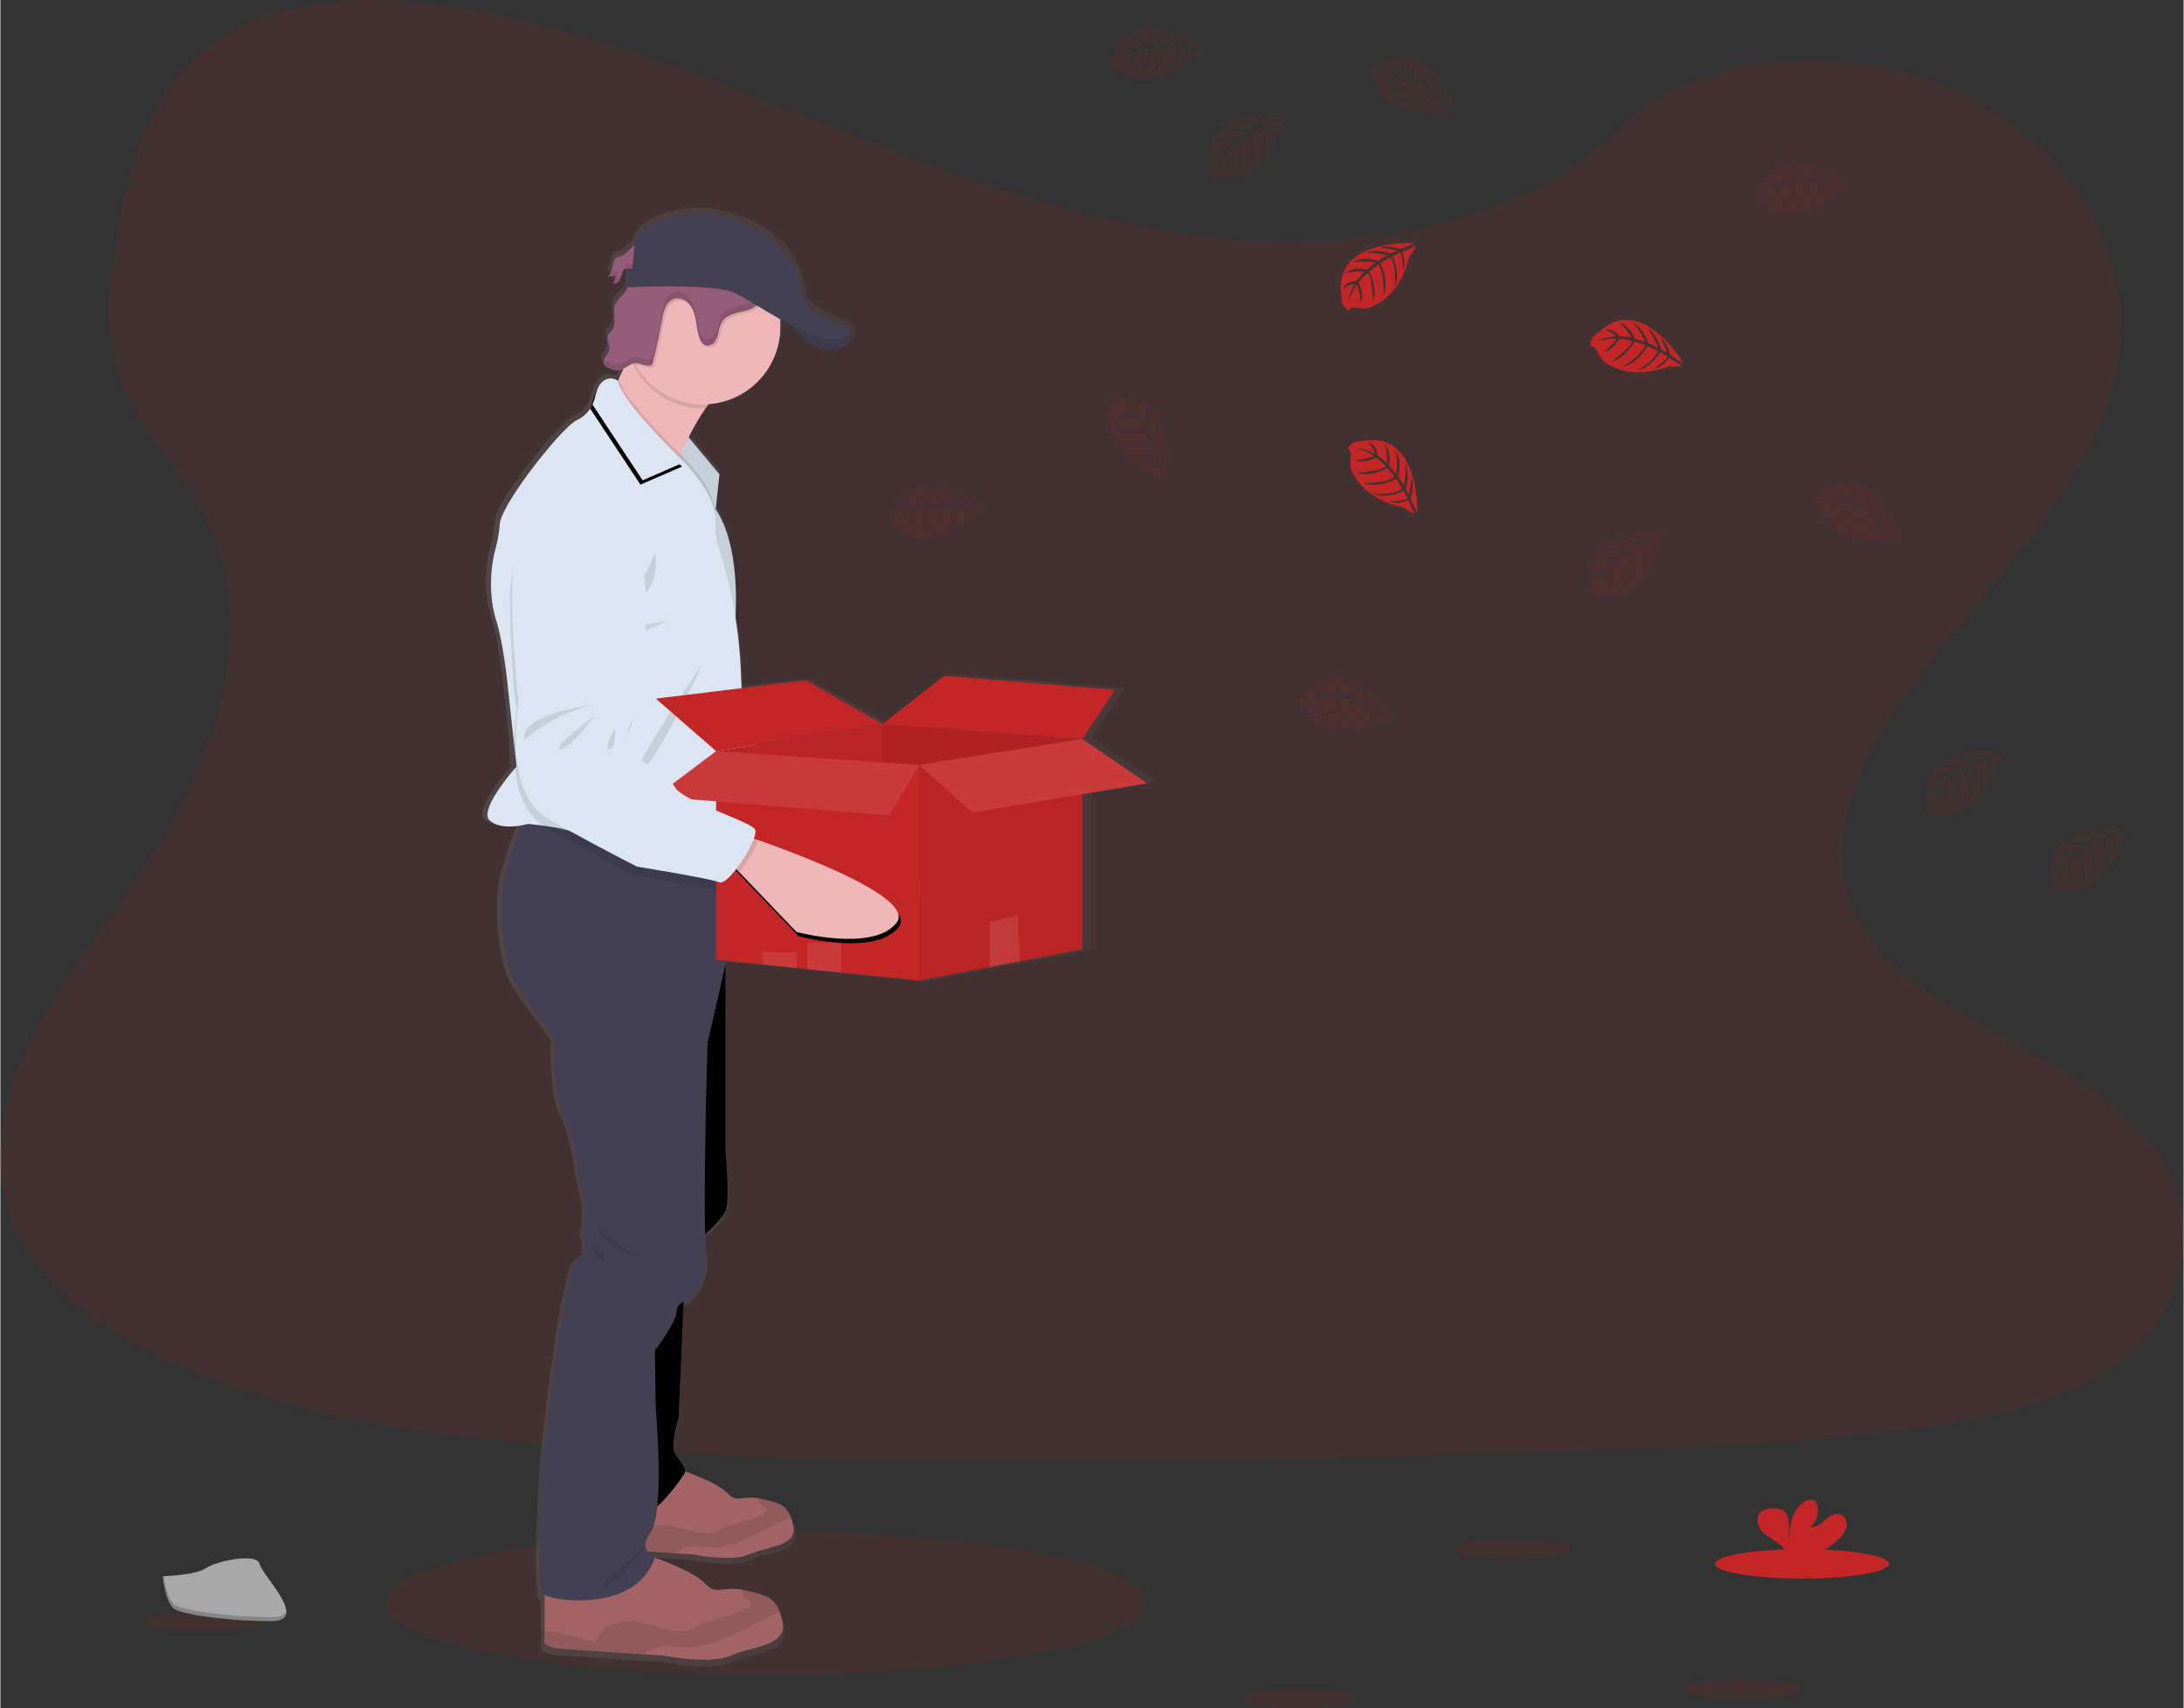 <svg xmlns="http://www.w3.org/2000/svg" xmlns:xlink="http://www.w3.org/1999/xlink" width="1010" height="790" viewBox="0 0 1009.54 789.93"><rect x="0" y="0" width="1009.54" height="789.93" fill="#333333" stroke="none"/><style><![CDATA[.B{opacity:.1}.C{fill:#c32626}.D{fill:#dce6f2}.E{fill:#efb7b9}.F{fill:#444053}]]></style><defs><linearGradient id="A" x1="318.22" y1="488.45" x2="630.35" y2="488.45" gradientUnits="userSpaceOnUse"><stop offset="0" stop-color="gray" stop-opacity=".25"/><stop offset=".54" stop-color="gray" stop-opacity=".12"/><stop offset="1" stop-color="gray" stop-opacity=".1"/></linearGradient><path id="B" d="M316.32 592.5l-2.67 62.83s-4 12.83-1.83 16.5 5.83 7.33 4.5 9.5-17.33 25.63-22.5 16.63-10.27-48-10.27-48l4.77-48.17z"/><path id="C" d="M327.9 435.97l7.42 9.92v86.28s2.17 23 0 27.75-13.17 14.25-13.17 14.25l-9.25-47.5 2-50.25z"/><path id="D" d="M315.2 215.73l-19.23 8.36-23.2-35.06a13.64 13.64 0 0 0 1.09-3.11c3-13 10.6-7.84 10.6-7.84 1.83 10.17 30.16 37.1 30.16 37.1z"/><path id="E" d="M415.4 428.67c-10.75 13.75-46.25 4.25-46.25 4.25l-29.96-31.25 7-13 5.34 1.82c17.68 6.18 72.92 26.6 63.87 38.18z"/></defs><g class="C"><ellipse cx="354.13" cy="741.27" rx="176.1" ry="33.36" class="B"/><path d="M586.55 111.4c-64.72-2.24-126.36-23.14-185.22-46S284.17 17.22 221 5.1c-40.63-7.8-87.1-8.9-119.83 12.86-31.5 21-41.7 57.15-47.16 90.72-4.12 25.26-6.54 51.85 4.74 75.5C66.6 200.6 80.5 214.4 90.1 230.14c33.47 54.72 9.8 122.2-26.45 175.63-17 25.06-36.75 49-49.88 75.65s-19.2 57.3-7.7 84.55c11.38 27 38.5 47.24 67.9 61.5 59.7 28.95 130 37.23 198.6 41.93 151.83 10.38 304.46 5.9 456.7 1.38 56.34-1.66 112.92-3.35 168.34-12.06 30.78-4.84 62.55-12.52 84.9-31.06 28.36-23.53 35.4-63.37 16.38-92.87-31.88-49.5-120-61.8-142.3-114.9-12.26-29.24.33-61.8 18.16-88.9 38.24-58.17 102.33-109.2 105.7-175.68 2.32-45.66-28.5-91.4-76.13-113-49.93-22.65-119.18-19.8-156 17.7-37.95 38.56-104.6 53.4-161.76 51.42z" class="B"/></g><path d="M630.35 416.77l-30.63-20.65 15.45-23-80.9-6.45-29.07 22.48-36.4-20.4-30.35 3.65-.36-8a225.78 225.78 0 0 0-2.51-24.9 154.39 154.39 0 0 0 .21-8.49c0-13.15-1.78-30.58-9.6-42.2l1.8-16.18-14.6-17.25a110.37 110.37 0 0 1 8-13.46c.5-.72 1-1.42 1.54-2.1 18.95-1.37 33.9-16.95 33.9-36 0-.88 0-1.76-.1-2.63 0-.35-.07-.7-.1-1.06l5.6 3c.35.5.75 1 1.2 1.6l.1.1.56.7.18.2c.2.24.4.47.62.7l.14.16a39.56 39.56 0 0 0 1.69 1.78 1.8 1.8 0 0 1 .2.19l.75.7.2.2a34.84 34.84 0 0 0 2 1.64l.22.16.86.6.28.18 1 .6.12.07a26.48 26.48 0 0 0 1.19.6l.2.08q.5.22 1 .42l.3.1c.35.12.7.23 1.05.33l.22.06c.44.1.88.2 1.33.27h.05a10.88 10.88 0 0 0 1.28.13h.3a11 11 0 0 0 1.15 0h.25a11.85 11.85 0 0 0 1.43-.17 15.78 15.78 0 0 0 6.3-2.26 5.5 5.5 0 0 0 1.28-1.19c2-2.62-.2-5.5-.2-5.5-.78-1.86-5.84-3.17-5.84-3.17s-16-6.68-16-12-4-32.92-45.3-39.23c0 0-26.86-1.5-34.4 12.87l-.16 1.68c-2.22 1.4-4.06 4.18-6.25 5a10.21 10.21 0 0 0-2.71 1v-.2a2.58 2.58 0 0 0-.61.79 8 8 0 0 0-.83 3 11.3 11.3 0 0 1-1.31 3.63 8.07 8.07 0 0 1-.6.92l-.17.27a7.3 7.3 0 0 0 3.4-.55 16.93 16.93 0 0 1-1 4 3.32 3.32 0 0 0 3.08-1.84v-.08l.13-.18a8.44 8.44 0 0 0 .62-1.45l-.1.12c.2-.65.38-1.3.6-1.95a3.06 3.06 0 0 1 .49-1 2.42 2.42 0 0 1 2.07-.69l-.4 8.67h.18a11.83 11.83 0 0 1-.88 1.82c-1.42 2.3-4 3.87-4.95 6.4a9.4 9.4 0 0 0-.46 3.78c0 .75.1 1.5.15 2.26v-.06c.14 2 .18 3.9-.9 5.5-.74 1.1-1.93 1.93-2.34 3.18a3.1 3.1 0 0 0-.15 1.08 12.13 12.13 0 0 0 .68 3.21.14.14 0 0 0 0-.06 4.88 4.88 0 0 1 .17 2.36c-.45 2-2.88 3.67-2.76 5.58a2.15 2.15 0 0 0 .11.74 4.05 4.05 0 0 0 2.26 2 8.8 8.8 0 0 0 5.08 1.12 6.68 6.68 0 0 0 1.9-.65 129.84 129.84 0 0 1-2.15 4.71c-.1.24-.23.48-.35.72 0 0-6.18-4.13-9.7 4.3a18.68 18.68 0 0 0-2.17 5.64 13.42 13.42 0 0 1-.74 2.32 14.93 14.93 0 0 1-6.68 6c-7.16 3.28-36.08 39.35-36.6 48.7a54.49 54.49 0 0 1-1.84 10.78 64.15 64.15 0 0 0-1.72 25.49 48.77 48.77 0 0 0 1.77 8.13c3.07 9.33 5.12 26.74 5.12 26.74l3.32 30.22a86 86 0 0 0 .54 12.49c-3.4 3.87-17 20-11.8 24.4 4 3.46 11 2.9 14.93 2.18-3.3 8.2-8.52 22.43-9.2 32.2-1 14.47 1.7 33.64 6 41s18.6 26.24 18.6 26.24-.67 25.9 4.44 35.3 7.17 28.93 7.17 28.93 4.77 16.48 2.38 22.54 4.43 11.1-2.73 15.13-16.32 94.86-16.32 94.86-3.7 59.53 0 62.56a3.75 3.75 0 0 0 .63.37v20s-2.56 4.2 7.85 5.05l48.62 3.2s22 4.38 31.72 0 26.95-4.28 24.4-15.85a32.92 32.92 0 0 0-1.36-4.63c-2.8-7.18-7.58-8-16.37-10-.5-.1-1-.2-1.45-.3-9.26-1.6-12.3 2.7-17.5-2.9-4.5-4.85-18.87-10.28-23.76-12 .12-.36.27-.7.4-1.08a7.32 7.32 0 0 1-3.71-1.81l21.14 1.33s18.7 3.73 27 0 22.9-3.63 20.72-13.46a28.21 28.21 0 0 0-1.15-3.94c-2.4-6.1-6.45-6.77-13.92-8.46l-1.23-.25c-7.87-1.37-10.45 2.3-14.86-2.47-3.78-4.06-15.7-8.6-20-10.16 0-2.22-3-5.38-4.9-8.55-2.22-3.7 1.88-16.65 1.88-16.65l2.34-53.73a10.38 10.38 0 0 1 2.8-.8s10.58-10.1 8.2-20.86a69.13 69.13 0 0 1-.76-9.83c3.48-3.23 8.27-8 9.63-10.94 2.22-4.8 0-28 0-28v-88.75l91.62 9.3 77.24-14.62v-72.4zm-243.6-239.9l-2.06-.22c.68.03 1.4.16 2.06.22z" transform="translate(-95.23 -55.03)" fill="url(#A)"/><path d="M463.33 408.75c-10 14.3-45.95 6.73-45.95 6.73l-31.6-29.6 6.3-13.36 5.43 1.53c18 5.23 74.28 22.67 65.84 34.7z" class="E"/><path d="M397.47 374.05c-1.23 4.28-4.6 10.7-7.95 15.36l-3.75-3.53 6.3-13.36 5.4 1.53z" class="B"/><path d="M301.92 223.4s-25.68 11.4-24.42 39.36a461.14 461.14 0 0 0 5.88 53.76c0 0-5.25 42.1 16.6 52.94s42.1 19.77 42.1 19.77 34.2 3.68 38.45 5.2 17.53-21.72 15.08-25.34-33.84-11.2-37.84-17.25-13.25-9.77-13.25-9.77-9.55-5.78-10.2-11 1.87-9.1 2.5-11.4 2.26-24.4 2.26-24.4 10.78-78.7-37.17-71.87z" class="D"/><path d="M318.87 315.36s-35.23 5.9-31.82 18.23c0 0 12.8-13.3 31.82-18.23zm.27 5s-19.37 15.8-15.58 16.62 15.58-16.62 15.58-16.62zm9.3 5.5s-5.2 10.63-2 9.9 2-9.9 2-9.9z" class="B"/><path d="M398.77 375.18l-2.14-.6c.6-2 .78-3.62.28-4.37-2.45-3.62-33.82-11.2-37.8-17.25s-13.25-9.77-13.25-9.77-9.55-5.78-10.2-11 1.87-9.1 2.5-11.4 2.26-24.4 2.26-24.4 10.75-78.7-37.2-71.86c0 0-25.68 11.4-24.43 39.37a459.85 459.85 0 0 0 5.89 53.76c0 0-5.25 42.1 16.6 52.94s42.1 19.77 42.1 19.77 34.2 3.67 38.45 5.2c1.6.58 4.52-2.4 7.37-6.52l1.62 1.5 27.86 26.06s35.95 7.6 45.95-6.72c8.45-12.04-47.8-29.48-65.86-34.7z" class="B"/><path d="M287.14 118.4a8.5 8.5 0 0 0-2.77 1.07c-1 .83-1 2.25-1.25 3.5a11.48 11.48 0 0 1-2 4.78 7.19 7.19 0 0 0 3.33-.55 17.14 17.14 0 0 1-1 4 3.24 3.24 0 0 0 3-1.83 19.26 19.26 0 0 0 1.25-3.51 2.89 2.89 0 0 1 .48-1c.92-1.1 2.63-.6 4.05-.46a6.65 6.65 0 0 0 6.08-2.92c1.5-2.3 1.6-8.15-2-8.77-3.76-.62-6.1 4.56-9.17 5.7z" fill="#965d7b"/><path d="M284.27 120.7l.26-1.5c-.95.83-1 2.24-1.25 3.5a11 11 0 0 1-.59 2.11 11.46 11.46 0 0 0 1.58-4.11zm.33 8.27a16.63 16.63 0 0 0 1-4 7.16 7.16 0 0 1-3.17.55 11.57 11.57 0 0 1-1.15 2 7.12 7.12 0 0 0 3.32-.54 16.63 16.63 0 0 1-1 4 3.25 3.25 0 0 0 3-1.83 7.46 7.46 0 0 0 .6-1.43 3 3 0 0 1-2.6 1.25zm8.77-6.8c-1.42-.14-3.14-.63-4.06.46a3.09 3.09 0 0 0-.48 1l-.24.8c.95-.75 2.5-.35 3.78-.22a6.68 6.68 0 0 0 6.08-2.92 5.54 5.54 0 0 0 .67-1.57 6.66 6.66 0 0 1-5.75 2.45z" class="B"/><path d="M317.24 201l15.25 18.34-2 18.5L312.07 209l5.17-8z" class="D"/><path d="M332.48 219.34l-2 18.5L312.07 209l.52-.8 4.64-7.2 1.03 1.24 14.22 17.1z" class="B"/><path d="M340.4 176.17c-5.16 1.48-10.1 6.56-14.38 12.73a108.65 108.65 0 0 0-7.76 13.34c-1.4 2.82-2.65 5.53-3.68 7.9l-.72 1.68c-1.74 4.1-2.7 6.86-2.7 6.86s-39.5-29.7-33.25-31.7c2.1-.67 4.86-5.17 7.6-10.84l.34-.72c1.73-3.64 3.43-7.7 4.94-11.52 3.1-7.85 5.38-14.67 5.38-14.67s60 22.45 44.25 26.95z" class="E"/><path d="M364.03 147.55s9.12 16.5 21.37 14.25 7.2-8.86 7.2-8.86z" class="F"/><path d="M346.36 718.7c-8.08 3.7-26.35 0-26.35 0l-7.7-.48-32.66-2.2c-8.64-.7-6.52-4.25-6.52-4.25v-21.4l41.92-10.62s16.57 5.67 21.1 10.62c4.3 4.72 6.83 1.1 14.52 2.45.38.07.78.15 1.2.25 7.3 1.67 11.26 2.33 13.6 8.38a28.1 28.1 0 0 1 1.13 3.9c2.16 9.74-12.18 9.67-20.25 13.34z" fill="#a36468"/><path d="M365.48 701.46a31.34 31.34 0 0 1-4.72 2.42c-5.5 2.5-10.73 5.57-16.3 7.94s-11.55 4.06-17.57 3.6c-3.15-.23-6.37-1-9.38-.1a21.66 21.66 0 0 0-5.21 2.89l-32.66-2.2c-8.64-.7-6.52-4.25-6.52-4.25v-2.5c.3 0 .66-.1 1.06-.12a18.88 18.88 0 0 1 6.1.91l13 3.5a10.27 10.27 0 0 1 5-6.38 15.94 15.94 0 0 1 8.06-1.85c6.73.1 13.1 3.28 19.82 3.6a10.92 10.92 0 0 0 5.49-.92c.92-.46 1.73-1.13 2.63-1.64a19.2 19.2 0 0 1 4.53-1.53 99.76 99.76 0 0 0 12.95-4.18c1.2-.47 2.6-1.32 2.44-2.6-.2-1.7-2.88-1.9-3.58-3.46a2 2 0 0 1 .08-1.77c.38.07.78.15 1.2.25 7.27 1.67 11.23 2.33 13.57 8.38z" class="B"/><path d="M337.82 765.5c-9.5 4.34-31 0-31 0l-9.05-.53-38.43-2.6c-10.17-.84-7.67-5-7.67-5v-25.2l49.33-12.5s19.5 6.67 24.84 12.5c5.07 5.55 8 1.28 17.1 2.88.45.08.92.18 1.4.3 8.6 2 13.25 2.75 16 9.87a32.1 32.1 0 0 1 1.33 4.59c2.48 11.46-14.35 11.37-23.85 15.7z" fill="#a36468"/><path d="M360.32 745.2a37.23 37.23 0 0 1-5.55 2.85c-6.47 2.95-12.63 6.55-19.17 9.34s-13.6 4.77-20.68 4.25c-3.7-.27-7.5-1.2-11-.12a25.5 25.5 0 0 0-6.15 3.44l-38.43-2.6c-10.17-.84-7.67-5-7.67-5v-2.94a12.5 12.5 0 0 1 1.25-.14 21.94 21.94 0 0 1 7.18 1.07l15.3 4.12a12.1 12.1 0 0 1 5.93-7.51 18.66 18.66 0 0 1 9.49-2.18c7.92.1 15.4 3.86 23.32 4.24a12.91 12.91 0 0 0 6.44-1.07c1.1-.55 2-1.34 3.1-1.93a21.75 21.75 0 0 1 5.33-1.8 119.69 119.69 0 0 0 15.16-4.92c1.4-.56 3.06-1.56 2.87-3.06-.25-2-3.4-2.24-4.22-4.08a2.41 2.41 0 0 1 .1-2.08c.45.08.92.18 1.4.3 8.6 1.92 13.25 2.7 16 9.82z" class="B"/><g class="F"><use xlink:href="#B"/><use xlink:href="#C"/></g><use xlink:href="#B" class="B"/><use xlink:href="#C" class="B"/><path d="M335.32 399.17v46.67L327 482.17s-2.67 87.67-.34 98.33-8 20.67-8 20.67-6 .67-6 5.33-10 18-10 18l.33 26s4.34 48.67-2.33 58 2.33 10.67 2.33 10.67c-8.33 27.33-48.33 21-51.94 18s0-62 0-62 8.94-90 15.94-94 .34-9 2.67-15-2.33-22.33-2.33-22.33-2-19.34-7-28.67-4.34-35-4.34-35-14-18.67-18.16-26-6.84-26.33-5.84-40.67c.68-9.7 5.77-23.8 9-31.92 1.55-3.9 2.67-6.4 2.67-6.4l.95.25 54.62 14.3z" class="F"/><path d="M340.4 176.17c-5.16 1.48-10.1 6.56-14.38 12.73h-1.12a35.72 35.72 0 0 1-31-17.93 35.18 35.18 0 0 1-3.14-7.15c3.1-7.85 5.38-14.67 5.38-14.67s60 22.52 44.26 27.02z" class="B"/><path d="M360.65 151.17a35.75 35.75 0 0 1-62.976 23.227 35.75 35.75 0 0 1-3.904-40.747 34.93 34.93 0 0 1 3.78-5.46 36.18 36.18 0 0 1 8.22-7.22 35.75 35.75 0 0 1 54.83 27.58l.05 2.62z" class="E"/><path d="M330.6 236.75l-.12 1.1-16.63-26-2.7 6.86s-39.5-29.74-33.25-31.74c2.1-.67 4.86-5.17 7.6-10.84l.34-.72c2.9 8.64 19.75 25.9 26.76 32.83l2 1.94 1.07 1 .56.56c2.55 2.63 13.3 14.23 14.4 25z" class="B"/><path d="M343.04 324.97l-2.14 69-41.68-4.2c-16.2-1.77-31.47-3.68-33.82-4.8-3-1.4-9.43-2.5-14.5-3.2-3.92-.53-7-.8-7-.8s-1.15.34-2.92.66c-3.86.7-10.64 1.27-14.6-2.16-5.05-4.4 8.22-20.34 11.53-24.17l.73-.83-4.5-41.5s-2-17.25-5-26.5a48.88 48.88 0 0 1-1.73-8.05 64.48 64.48 0 0 1 1.68-25.26 55.08 55.08 0 0 0 1.8-10.69c.5-9.25 28.75-45 35.75-48.25a14.84 14.84 0 0 0 7.16-7.14 13.64 13.64 0 0 0 1.09-3.11c3-13 10.6-7.84 10.6-7.84 1.83 10.17 30.16 37.1 30.16 37.1l.56.56c2.8 2.88 15.33 16.4 14.44 27.94a33.87 33.87 0 0 0 1.89 12.64 213.75 213.75 0 0 1 9.85 56z" class="D"/><path d="M302.9 255.42s-7 17-12.25 19.75 14.75 5.8 12.25-19.75zm5.25 31.75s-16 2-16 5 16-5 16-5zm16.75 19.5s-23.25 49.5-29.75 51 29.75-51 29.75-51z" class="B"/><use xlink:href="#D" class="B"/><use xlink:href="#D" x="1" y="-2" class="D"/><path d="M340.9 393.97l-41.68-4.2 36.1 9.45v11c-1.58 1.43-2.95 2.17-3.84 1.8-4.16-1.75-38.1-7.25-38.1-7.25s-19.72-10-41-22a16.43 16.43 0 0 1-1.5-.94 23.64 23.64 0 0 1-6.3-6.31c-3.93-5.7-5.85-13-6.68-20.17a87.22 87.22 0 0 1-.52-12.38 101.51 101.51 0 0 1 1.28-13.99 460.08 460.08 0 0 1-3-54c.25-28 26.5-38 26.5-38 48.25-4.25 33.3 73.75 33.3 73.75s-2.8 22-3.55 24.25-3.5 6-3.12 11.25 9.6 11.53 9.6 11.53 9 4.22 12.7 10.47c2.7 4.6 20.24 10.86 30.15 15.32zm16.16-265a11.32 11.32 0 0 1-1 4.78 29.55 29.55 0 0 1-1.78 3.56 16.4 16.4 0 0 1-4.38 5.44c-2.3 1.65-5.23 2.1-8 2.78s-5.65 1.74-7.23 4.1a14.34 14.34 0 0 0-1.69 4.9 10.54 10.54 0 0 1-2 4.74 3.93 3.93 0 0 1-4.68 1.12 4.73 4.73 0 0 1-1.81-2.33c-1.14-2.57-1.43-5.42-1.9-8.2s-1.1-5.62-2.8-7.85-4.7-3.7-7.38-2.83a7.11 7.11 0 0 0-4 3.88 22.24 22.24 0 0 0-1.51 5.52q-1.86 10.18-4.4 20.24a1.86 1.86 0 0 1-.33.76 1.44 1.44 0 0 1-1 .42c-2.24.3-4.4-1.27-6.65-1.1a3.82 3.82 0 0 0-.69.11 35.73 35.73 0 0 1 3.61-40.8l.18-.05a10.78 10.78 0 0 0 4-2.52 42.22 42.22 0 0 0 4-4.63l.8-1a45.61 45.61 0 0 1 7.8-7.41 8 8 0 0 1 2.66-1.44 7.88 7.88 0 0 1 2.52-.08 63.57 63.57 0 0 0 10.41.39 66.79 66.79 0 0 1 7.31-.74c6.33.18 11.73 4.65 15.73 9.55 2.15 2.5 4.07 5.4 4.2 8.68z" class="B"/><path d="M289.1 134.6c-1.4 2.28-3.9 3.83-4.84 6.33-1.38 3.63.95 8.15-1.2 11.4-.7 1.1-1.88 1.9-2.28 3.15-.68 2.1 1.18 4.36.7 6.53s-3.34 4-2.58 6.12a4 4 0 0 0 2.2 2 8.6 8.6 0 0 0 5 1.11c2.73-.45 4.76-3.13 7.53-3.33 2.25-.16 4.4 1.4 6.64 1.1a1.5 1.5 0 0 0 1-.43 1.73 1.73 0 0 0 .33-.76q2.52-10.05 4.4-20.24a21.8 21.8 0 0 1 1.5-5.52 7.17 7.17 0 0 1 4-3.88c2.67-.86 5.67.6 7.38 2.83s2.36 5.08 2.82 7.85.75 5.62 1.88 8.2a4.78 4.78 0 0 0 1.82 2.34c1.5.87 3.52.18 4.67-1.12a10.43 10.43 0 0 0 2-4.75 14.28 14.28 0 0 1 1.69-4.89c1.58-2.36 4.47-3.43 7.23-4.1s5.67-1.14 8-2.8a16.46 16.46 0 0 0 4.38-5.43c1.48-2.58 2.86-5.38 2.74-8.35-.13-3.24-2.05-6.13-4.1-8.65-4-4.9-9.4-9.37-15.74-9.54a62.2 62.2 0 0 0-7.31.74 62.57 62.57 0 0 1-10.41-.4 8.18 8.18 0 0 0-2.52.09 7.54 7.54 0 0 0-2.65 1.44 45.63 45.63 0 0 0-7.81 7.4 57.31 57.31 0 0 1-4.82 5.6 10.85 10.85 0 0 1-4 2.53c-1 .28-2 .08-2.95.4-2.95.93-3.34 4.78-4.7 7.04z" fill="#965d7b"/><path d="M385.4 161.8c-8 1.47-14.63-5-18.3-9.72a39.22 39.22 0 0 1-3.07-4.52l28.57 5.4s5.05 6.6-7.2 8.85z" class="B"/><g class="B"><path d="M281.5 159.14a8.33 8.33 0 0 0-.58-3.84c0 .1-.1.2-.12.3-.43 1.34.15 2.73.52 4.12a3 3 0 0 0 .18-.58zm2.37-16.37a22.22 22.22 0 0 0 .08 4.15 22.28 22.28 0 0 0-.08-4.15zm69.45-9.35a16.4 16.4 0 0 1-4.38 5.44c-2.3 1.65-5.22 2.1-8 2.78s-5.65 1.74-7.23 4.1a14.41 14.41 0 0 0-1.69 4.9 10.47 10.47 0 0 1-2 4.75c-1.15 1.3-3.17 2-4.67 1.12a4.78 4.78 0 0 1-1.82-2.34c-1.13-2.57-1.43-5.4-1.88-8.2s-1.12-5.62-2.82-7.85-4.7-3.7-7.38-2.83a7.14 7.14 0 0 0-4 3.88 21.8 21.8 0 0 0-1.5 5.52q-1.87 10.2-4.4 20.24a1.73 1.73 0 0 1-.33.76 1.5 1.5 0 0 1-1 .43c-2.24.3-4.4-1.27-6.64-1.1-2.77.2-4.8 2.88-7.53 3.32a8.45 8.45 0 0 1-5-1.11 5.35 5.35 0 0 1-1.83-1.3 2.7 2.7 0 0 0-.37 2.33 3.9 3.9 0 0 0 2.2 2 8.45 8.45 0 0 0 5 1.11c2.73-.44 4.76-3.12 7.53-3.32 2.25-.16 4.4 1.4 6.64 1.1a1.5 1.5 0 0 0 1-.43 1.73 1.73 0 0 0 .33-.76q2.52-10 4.4-20.24a21.8 21.8 0 0 1 1.5-5.52 7.14 7.14 0 0 1 4-3.88c2.67-.87 5.67.6 7.38 2.83s2.36 5.08 2.82 7.85.75 5.62 1.88 8.2a4.78 4.78 0 0 0 1.82 2.34c1.5.87 3.52.18 4.67-1.12a10.47 10.47 0 0 0 2-4.75 14.41 14.41 0 0 1 1.69-4.9c1.58-2.36 4.47-3.42 7.23-4.1s5.67-1.13 8-2.78a16.4 16.4 0 0 0 4.38-5.44c1.48-2.57 2.86-5.37 2.74-8.34a10.74 10.74 0 0 0-.12-1.14 19.65 19.65 0 0 1-2.62 6.45z"/><path d="M356.1 133.72a35.33 35.33 0 0 1 4.45 14.85c-8.9-5-17.3-10.5-21.52-12.4-7.37-3.33-34.93-2.83-45.3-2.52a34.93 34.93 0 0 1 3.78-5.46 36.18 36.18 0 0 1 8.25-7.22 35.77 35.77 0 0 1 50.38 12.73zm31.8 23.83c-4.8 1.48-12.66-1.38-20.8-5.48a39.22 39.22 0 0 1-3.07-4.52l27.46 5.18c1.82 1.24 2.28 3-3.6 4.82z" class="B"/></g><path d="M327.03 99.05s-26.25-1.5-33.63 12.75l-1.2 12.63-2-.22-.4 8.6s40.12-1.75 49.25 2.37 37.5 24.88 48.87 21.38-1-6.75-1-6.75-15.65-6.63-15.65-11.83-3.88-32.67-44.25-38.92z" class="F"/><path d="M276.4 567.25s16.75 16.25 24 15c0 0-20.5-1.75-24-15zm-3.5 7.53s1.5 8.36 5.5 7.54-5.5-7.54-5.5-7.54zm26.25 139.72s-23.78 18.5-19.77 19 19.77-19 19.77-19z" class="B"/><path d="M330.96 347.33l77-12.53v72.9l-73.16-3.83-3.84-56.54z" class="C"/><path opacity=".05" d="M330.96 347.33l77-12.53v72.9l-73.16-3.83-3.84-56.54z"/><path d="M407.96 334.8l92.34 6.9-5.1 63.44-87.23 2.55v-72.9z" class="C"/><path d="M407.96 334.8l92.34 6.9-5.1 63.44-87.23 2.55v-72.9z" class="B"/><g class="C"><path d="M436.35 312.55l-28.4 22.25 92.34 6.9 15.1-22.77-79.04-6.4zm-133.27 10.48l69.32-8.44 35.56 20.2-77 12.53-27.88-24.3zm121.76 30.7v99.67l-36.07-3.7-15.7-1.6-4.78-.5-37.34-3.83v-96.44l93.88 6.4z"/><path d="M500.3 341.7v97.2l-75.46 14.5v-99.67l75.46-12.02z"/></g><path opacity=".05" d="M500.3 341.7v97.2l-75.46 14.5v-99.67l75.46-12.02z"/><path d="M303.08 368.3l27.88-20.98 93.88 6.4L411.02 377l-107.94-8.7z" class="C"/><path fill="#fff" d="M303.08 368.3l27.88-20.98 93.88 6.4L411.02 377l-107.94-8.7z" class="B"/><path d="M500.3 341.7l-75.46 12.02 24.56 22 80.83-13.56-29.93-20.46z" class="C"/><path d="M500.3 341.7l-75.46 12.02 24.56 22 80.83-13.56-29.93-20.46zm-28.9 102.76l-14.06 2.7V426.4l13.17-3.32.9 21.4zm-82.63-8.5v13.74l-15.7-1.6v-12.14h15.7zm-20.47 4.34v7.3l-15.68-1.6v-5.7h15.68z" class="B" fill="#fff"/><use xlink:href="#E" class="B"/><use xlink:href="#E" x="-1" y="-2" class="E"/><path d="M350.5 388.5c-1.46 4.2-5.17 10.42-8.76 14.9l-3.58-3.73 7-13 5.34 1.82z" class="B"/><path d="M263.15 232.97s-26.25 10-26.5 38a460.08 460.08 0 0 0 3 54c0 0-7.5 41.75 13.75 53.75s41 22 41 22 33.95 5.5 38.12 7.25 18.66-20.75 16.4-24.5-33.16-13-36.83-19.25-12.7-10.46-12.7-10.46-9.22-6.3-9.6-11.54 2.35-9 3.12-11.25 3.56-24.25 3.56-24.25 14.92-78.05-33.33-73.75z" class="D"/><path d="M275.15 325.67s-35.5 4-32.75 16.5c0 0 13.5-12.6 32.75-16.5zm0 5S255 345.42 258.7 346.42s16.45-15.75 16.45-15.75zm9 6s-5.75 10.34-2.5 9.8 2.5-9.8 2.5-9.8z" class="B"/><g class="C"><path d="M653.77 112.4s-38-2.3-33.56 24.37c0 0-.9 4.7 3.38 6.85 0 0 .07-2 3.9-1.3a17.51 17.51 0 0 0 4.13.2 8.57 8.57 0 0 0 5.06-2.09c0 0 10.7-4.4 14.85-21.9 0 0 3.08-3.82 3-4.8l-6.42 2.75s2.2 4.63.46 8.48c0 0-.2-8.3-1.44-8.12-.25 0-3.33 1.6-3.33 1.6s3.77 8.06.92 13.93c0 0 1.08-9.94-2.1-13.35l-4.52 2.64s4.4 8.33 1.42 15.13c0 0 .77-10.43-2.37-14.5l-4.1 3.2s4.15 8.22 1.62 13.86c0 0-.33-12.14-2.5-13.06 0 0-3.58 3.16-4.12 4.46 0 0 2.83 6 1.07 9.1 0 0-1.08-8.1-2-8.13 0 0-3.57 5.36-3.94 9a19.46 19.46 0 0 1 3.07-9.54 10.71 10.71 0 0 0-5.46 2.83s.55-3.8 6.34-4.12c0 0 3-4.07 3.74-4.32 0 0-5.76-.48-9.25 1.07 0 0 3.07-3.57 10.3-2l4-3.3s-7.58-1-10.8.1c0 0 3.7-3.16 11.9-.86l4.4-2.63s-6.46-1.4-10.3-.9c0 0 4.06-2.2 11.6.18l3.15-1.4s-4.74-.93-6.12-1.08-1.46-.53-1.46-.53a16.36 16.36 0 0 1 8.89 1s6.75-2.43 6.6-2.85z"/><path d="M769.23 245.73s-38-2.3-33.56 24.37c0 0-.9 4.7 3.38 6.85 0 0 .07-2 3.9-1.3a17.51 17.51 0 0 0 4.13.2 8.56 8.56 0 0 0 5-2.08s10.7-4.42 14.86-21.9c0 0 3.07-3.8 2.95-4.8l-6.42 2.74s2.2 4.63.47 8.48c0 0-.2-8.3-1.44-8.12-.25 0-3.34 1.6-3.34 1.6s3.78 8.07.93 13.93c0 0 1.08-9.94-2.1-13.35l-4.47 2.6s4.4 8.33 1.42 15.13c0 0 .77-10.43-2.37-14.5l-4.1 3.2s4.14 8.2 1.62 13.85c0 0-.33-12.14-2.5-13.06 0 0-3.58 3.16-4.13 4.46 0 0 2.84 6 1.08 9.1 0 0-1.08-8.1-2-8.13 0 0-3.57 5.36-3.94 9a19.52 19.52 0 0 1 3.08-9.54 10.76 10.76 0 0 0-5.47 2.83s.56-3.8 6.35-4.12c0 0 2.95-4.07 3.74-4.32 0 0-5.76-.48-9.25 1.07 0 0 3.07-3.57 10.3-1.95l4-3.3s-7.6-1-10.8.1c0 0 3.7-3.16 11.9-.86l4.4-2.63s-6.47-1.4-10.32-.9c0 0 4.07-2.2 11.6.18l3.15-1.4s-4.74-.93-6.13-1.08-1.46-.53-1.46-.53a16.39 16.39 0 0 1 8.9 1s6.76-2.45 6.64-2.87zm-230.85-23.67s8.75-37.1-18.3-37.22c0 0-4.5-1.68-7.32 2.16 0 0 1.93.4.62 4.07a17.8 17.8 0 0 0-.9 4 8.59 8.59 0 0 0 1.19 5.33s2.53 11.3 19 18.38c0 0 3.24 3.68 4.22 3.72l-1.6-6.8s-4.94 1.37-8.44-1c0 0 8.23 1.2 8.24 0 0-.25-1-3.56-1-3.56s-8.6 2.34-13.9-1.47c0 0 9.6 2.76 13.52.2l-1.8-4.92s-9 2.93-15.16-1.18c0 0 10.15 2.54 14.7.14l-2.45-4.58s-8.8 2.68-13.93-.77c0 0 12 1.74 13.3-.24 0 0-2.5-4.07-3.7-4.83 0 0-6.36 1.78-9.16-.5 0 0 8.15.3 8.34-.55 0 0-4.67-4.43-8.23-5.43a19.6 19.6 0 0 1 8.89 4.66 10.79 10.79 0 0 0-1.86-5.87s3.64 1.2 3 7c0 0 3.5 3.6 3.6 4.42 0 0 1.45-5.6.52-9.3 0 0 3 3.64.17 10.5l2.56 4.55s2.32-7.3 1.73-10.66c0 0 2.5 4.18-1.18 11.86l1.85 4.8s2.47-6.14 2.63-10c0 0 1.47 4.38-2.16 11.4l.86 3.34s1.72-4.5 2.1-5.85.77-1.35.77-1.35a16.38 16.38 0 0 1-2.49 8.6s1.3 6.98 1.74 6.93zm-83.22 12.64s-30.52-22.83-41.43 1.9c0 0-3.33 3.45-.94 7.58 0 0 1.14-1.6 4 1.06a17.51 17.51 0 0 0 3.34 2.44 8.58 8.58 0 0 0 5.37 1s11.36 2.2 24.44-10.12c0 0 4.67-1.5 5.1-2.38l-6.9-1.2s-.72 5.07-4.27 7.34c0 0 4.4-7.06 3.25-7.57-.23-.1-3.67-.5-3.67-.5s-1.28 8.82-6.88 12.15c0 0 6.37-7.7 5.58-12.3l-5.23-.28s-.9 9.4-7.13 13.43c0 0 6.37-8.3 6-13.4l-5.18.42s-1.05 9.13-6.26 12.45c0 0 6.4-10.32 5.08-12.28 0 0-4.73.67-5.9 1.45 0 0-.9 6.54-4.1 8.2 0 0 3.55-7.35 2.83-7.86 0 0-5.93 2.5-8.26 5.37a19.53 19.53 0 0 1 7.82-6.28 10.77 10.77 0 0 0-6.12-.64s2.54-2.86 7.56.05c0 0 4.7-1.77 5.5-1.55 0 0-4.55-3.57-8.32-4.2 0 0 4.54-1.3 9.7 4l5.2-.53s-5.77-5-9.08-5.84c0 0 4.83-.6 10.4 5.8l5.12.23s-4.63-4.72-8.12-6.42c0 0 4.6.4 9.6 6.53l3.4.55s-3.45-3.38-4.53-4.26-.93-1.25-.93-1.25a16.43 16.43 0 0 1 6.89 5.72s6.95 1.6 7.08 1.2zm101.6-212.1s-30.52-22.84-41.43 1.9c0 0-3.33 3.45-.94 7.58 0 0 1.14-1.6 4 1.06a17.79 17.79 0 0 0 3.35 2.43 8.57 8.57 0 0 0 5.37 1s11.36 2.2 24.44-10.13c0 0 4.67-1.5 5.1-2.38l-6.9-1.2s-.7 5.07-4.27 7.34c0 0 4.4-7.06 3.26-7.57-.23-.1-3.67-.5-3.67-.5s-1.32 8.84-6.92 12.15c0 0 6.36-7.7 5.58-12.3l-5.23-.28s-.9 9.4-7.13 13.42c0 0 6.37-8.3 6-13.4l-5.17.42s-1.06 9.14-6.27 12.46c0 0 6.4-10.32 5.1-12.28 0 0-4.73.67-5.9 1.45 0 0-.9 6.54-4.1 8.2 0 0 3.55-7.35 2.83-7.87 0 0-5.93 2.52-8.26 5.38a19.44 19.44 0 0 1 7.82-6.28 10.7 10.7 0 0 0-6.13-.64s2.55-2.86 7.57.05c0 0 4.7-1.78 5.5-1.55 0 0-4.55-3.57-8.32-4.2 0 0 4.53-1.3 9.68 4l5.2-.53s-5.76-5-9.08-5.85c0 0 4.83-.6 10.4 5.82l5.12.22s-4.63-4.72-8.13-6.4c0 0 4.6.4 9.6 6.53l3.4.55s-3.46-3.34-4.54-4.2-.93-1.24-.93-1.24a16.4 16.4 0 0 1 6.89 5.72s6.95 1.52 7.12 1.14zM673.4 51.52s-12.2-36.1-35.2-21.92c0 0-4.7 1-5.07 5.7 0 0 1.85-.68 2.67 3.12a18 18 0 0 0 1.37 3.91 8.66 8.66 0 0 0 3.84 3.89s8.12 8.25 25.88 5.52c0 0 4.7 1.42 5.55.93l-5-4.9s-3.46 3.77-7.68 3.62c0 0 7.63-3.32 7-4.4-.13-.2-2.74-2.48-2.74-2.48s-6.06 6.53-12.56 6.1c0 0 9.6-2.74 11.57-7l-4.14-3.2s-6.06 7.22-13.5 7c0 0 10-3.2 12.53-7.65l-4.5-2.6s-6 6.93-12.22 6.7c0 0 11.12-4.87 11.15-7.23 0 0-4.27-2.13-5.68-2.15 0 0-4.46 4.87-8 4.43 0 0 7.08-4.05 6.78-4.88 0 0-6.3-1.3-9.85-.25a19.49 19.49 0 0 1 10-.75 10.79 10.79 0 0 0-4.69-4s3.72-.9 6.2 4.33c0 0 4.88 1.2 5.4 1.84 0 0-1.72-5.5-4.47-8.17 0 0 4.47 1.5 5.7 8.82l4.58 2.5s-1.9-7.4-4.17-10c0 0 4.33 2.24 5.27 10.7l4.1 3.1s-1.14-6.52-3.06-9.9c0 0 3.56 2.94 4.2 10.83l2.5 2.38s-.92-4.74-1.3-6.08-.07-1.43-.07-1.43a16.49 16.49 0 0 1 2.43 8.62s4.84 5.2 5.2 4.93zm-79.63 1.78s-37.9-4.22-34.77 22.67c0 0-1.13 4.66 3 7 0 0 .17-2 4-1.1a18.4 18.4 0 0 0 4.12.41 8.6 8.6 0 0 0 5.15-1.83s10.9-3.87 16-21.12c0 0 3.26-3.65 3.2-4.64l-6.55 2.42s2 4.73 0 8.5c0 0 .2-8.3-1-8.18-.25 0-3.4 1.44-3.4 1.44s3.36 8.25.22 14c0 0 1.58-9.88-1.43-13.44l-4.65 2.4s4 8.55.65 15.2c0 0 1.3-10.38-1.63-14.6l-4.25 3s3.72 8.4.9 13.92c0 0 .3-12.14-1.84-13.17 0 0-3.74 3-4.35 4.24 0 0 2.53 6.1.62 9.15 0 0-.67-8.13-1.55-8.2 0 0-3.84 5.17-4.4 8.82a19.47 19.47 0 0 1 3.56-9.38 10.76 10.76 0 0 0-5.6 2.55s.74-3.75 6.54-3.8c0 0 3.15-3.9 4-4.12 0 0-5.73-.77-9.3.6 0 0 3.25-3.42 10.4-1.43l4.2-3.1s-7.6-1.54-10.83-.54c0 0 3.86-3 11.92-.25l4.53-2.4s-6.4-1.72-10.26-1.4c0 0 4.17-2 11.58.77l3.22-1.25s-4.7-1.17-6.07-1.4-1.43-.6-1.43-.6a16.45 16.45 0 0 1 8.84 1.44s6.74-2.15 6.67-2.57zm331.6 294.17s-37.88-4.22-34.75 22.64c0 0-1.13 4.66 3 7 0 0 .17-2 4-1.1a17.3 17.3 0 0 0 4.12.41 8.53 8.53 0 0 0 5.15-1.83s10.9-3.87 15.95-21.1c0 0 3.26-3.66 3.2-4.64l-6.55 2.4s2 4.74 0 8.5c0 0 .2-8.32-1-8.18-.25 0-3.4 1.43-3.4 1.43s3.36 8.25.22 14c0 0 1.58-9.87-1.43-13.44l-4.65 2.4s4 8.55.66 15.2c0 0 1.3-10.38-1.64-14.6l-4.25 3s3.72 8.4.9 13.9c0 0 .3-12.14-1.84-13.16 0 0-3.73 3-4.35 4.24 0 0 2.54 6.1.62 9.15 0 0-.67-8.13-1.55-8.2 0 0-3.84 5.17-4.4 8.82a19.47 19.47 0 0 1 3.56-9.38 10.67 10.67 0 0 0-5.6 2.55s.74-3.76 6.54-3.8c0 0 3.16-3.9 4-4.1 0 0-5.73-.78-9.3.6 0 0 3.25-3.4 10.4-1.42l4.2-3.1s-7.52-1.42-10.8-.44c0 0 3.86-3 11.92-.26l4.53-2.4s-6.4-1.72-10.26-1.4c0 0 4.17-2 11.58.77l3.22-1.26s-4.7-1.17-6.07-1.38-1.43-.6-1.43-.6a16.39 16.39 0 0 1 8.84 1.43s6.76-2.2 6.66-2.62zm57.9 35.38s-37.88-4.2-34.75 22.64c0 0-1.12 4.66 3 7 0 0 .17-2 4-1.1a17.65 17.65 0 0 0 4.11.4 8.64 8.64 0 0 0 5.13-1.82s10.9-3.87 15.94-21.12c0 0 3.27-3.65 3.2-4.64l-6.55 2.4s2 4.74 0 8.5c0 0 .2-8.3-1-8.18-.25 0-3.4 1.43-3.4 1.43s3.36 8.25.22 14c0 0 1.58-9.87-1.43-13.43l-4.65 2.4s4 8.55.66 15.2c0 0 1.3-10.38-1.64-14.6l-4.25 3s3.72 8.4.92 13.92c0 0 .28-12.15-1.85-13.17 0 0-3.73 3-4.35 4.24 0 0 2.54 6.1.62 9.15 0 0-.67-8.13-1.55-8.2 0 0-3.84 5.17-4.4 8.82a19.52 19.52 0 0 1 3.55-9.38 10.76 10.76 0 0 0-5.6 2.55s.75-3.76 6.55-3.8c0 0 3.15-3.9 4-4.12 0 0-5.73-.77-9.3.6 0 0 3.25-3.42 10.4-1.43l4.2-3.1s-7.52-1.42-10.8-.44c0 0 3.86-3 11.92-.25l4.53-2.4s-6.4-1.72-10.26-1.4c0 0 4.17-2 11.58.77l3.22-1.25s-4.7-1.17-6.06-1.4-1.44-.6-1.44-.6a16.45 16.45 0 0 1 8.84 1.44s6.8-2.2 6.7-2.64zm-128.58-298s-30.5-22.84-41.42 1.9c0 0-3.33 3.45-.94 7.58 0 0 1.14-1.6 4 1.06a17.51 17.51 0 0 0 3.34 2.44 8.59 8.59 0 0 0 5.37 1s11.36 2.2 24.45-10.12c0 0 4.66-1.5 5.1-2.38l-6.87-1.24s-.72 5.07-4.27 7.34c0 0 4.4-7.06 3.25-7.57-.23-.1-3.66-.5-3.66-.5s-1.3 8.82-6.9 12.15c0 0 6.37-7.7 5.58-12.3l-5.23-.28s-.9 9.4-7.13 13.43c0 0 6.38-8.3 6-13.4l-5.18.42s-1 9.13-6.26 12.45c0 0 6.4-10.32 5.08-12.28 0 0-4.73.67-5.9 1.45 0 0-.9 6.54-4.1 8.2 0 0 3.54-7.35 2.82-7.86 0 0-5.93 2.5-8.26 5.37a19.53 19.53 0 0 1 7.82-6.28 10.77 10.77 0 0 0-6.12-.64s2.55-2.86 7.57.05c0 0 4.7-1.77 5.5-1.55 0 0-4.55-3.57-8.32-4.2 0 0 4.54-1.3 9.7 4l5.2-.53s-5.76-5-9.08-5.84c0 0 4.83-.6 10.4 5.8l5.13.23s-4.64-4.72-8.13-6.42c0 0 4.6.4 9.6 6.53l3.4.55s-3.45-3.38-4.53-4.26-.92-1.17-.92-1.17a16.44 16.44 0 0 1 6.88 5.72s6.93 1.56 7.06 1.15zm23.6 164.82s-10.52-36.63-34.18-23.48c0 0-4.74.73-5.33 5.47 0 0 1.88-.6 2.53 3.24a17.73 17.73 0 0 0 1.2 4 8.59 8.59 0 0 0 3.66 4.08s7.74 8.6 25.6 6.68c0 0 4.62 1.62 5.5 1.18l-4.73-5.14s-3.63 3.62-7.83 3.28c0 0 7.76-3 7.16-4.07-.12-.22-2.62-2.6-2.62-2.6s-6.34 6.26-12.82 5.53c0 0 9.73-2.3 11.87-6.44l-4-3.38s-6.38 6.94-13.8 6.4c0 0 10.08-2.77 12.86-7.08l-4.38-2.8s-6.35 6.65-12.5 6.15c0 0 11.33-4.37 11.47-6.72 0 0-4.18-2.32-5.6-2.4 0 0-4.67 4.66-8.22 4.06 0 0 7.26-3.73 7-4.57 0 0-6.24-1.57-9.83-.7a19.51 19.51 0 0 1 10-.29 10.73 10.73 0 0 0-4.5-4.2s3.76-.75 6 4.6c0 0 4.8 1.42 5.3 2.08 0 0-1.47-5.6-4.1-8.36 0 0 4.4 1.7 5.3 9.06l4.46 2.7s-1.56-7.5-3.72-10.14c0 0 4.22 2.43 4.8 10.9l4 3.27s-.85-6.56-2.6-10c0 0 3.43 3.1 3.7 11l2.38 2.5s-.7-4.78-1-6.14 0-1.55 0-1.55a16.39 16.39 0 0 1 2.05 8.72s4.56 5.38 4.92 5.14zM643.87 332.2s-20.43-32.18-39.4-12.92c0 0-4.34 2-3.58 6.75 0 0 1.65-1.1 3.35 2.4a17.12 17.12 0 0 0 2.26 3.46 8.54 8.54 0 0 0 4.65 2.88s9.85 6.08 26.45-.8c0 0 4.9.26 5.6-.4l-6-3.6s-2.47 4.5-6.6 5.35c0 0 6.62-5 5.73-5.92-.17-.18-3.25-1.76-3.25-1.76s-4.33 7.78-10.75 8.9c0 0 8.7-4.95 9.6-9.53l-4.8-2.1s-4.17 8.45-11.43 10c0 0 8.9-5.5 10.35-10.4l-5-1.44s-4.22 8.17-10.27 9.42c0 0 9.64-7.38 9.1-9.68 0 0-4.66-1.05-6-.73 0 0-3.17 5.8-6.75 6.2 0 0 5.92-5.62 5.43-6.36 0 0-6.43.25-9.63 2.1a19.46 19.46 0 0 1 9.54-3.1 10.73 10.73 0 0 0-5.49-2.77s3.4-1.77 7 2.73c0 0 5 0 5.7.5 0 0-3-5-6.3-6.87 0 0 4.7.4 7.62 7.2l5.05 1.34s-3.6-6.75-6.42-8.68c0 0 4.73 1.14 7.66 9.13l4.72 2s-2.66-6.05-5.33-8.88c0 0 4.16 2 6.65 9.5l3 1.73s-2-4.4-2.7-5.6-.43-1.5-.43-1.5a16.4 16.4 0 0 1 4.41 7.79s5.98 3.98 6.25 3.64z" class="B"/><path d="M778.14 167.78s-19.43-32.8-39-14.13c0 0-4.4 1.9-3.78 6.64 0 0 1.67-1.06 3.27 2.5a17.28 17.28 0 0 0 2.15 3.54 8.49 8.49 0 0 0 4.56 3s9.65 6.38 26.46 0c0 0 4.88.4 5.62-.24l-5.87-3.78s-2.6 4.4-6.76 5.14c0 0 6.77-4.83 5.92-5.74-.18-.2-3.2-1.87-3.2-1.87s-4.57 7.65-11 8.58c0 0 8.84-4.68 9.87-9.22l-4.72-2.22s-4.43 8.33-11.74 9.66c0 0 9.07-5.2 10.67-10.08l-4.94-1.6s-4.48 8-10.56 9.1c0 0 9.86-7.08 9.4-9.4 0 0-4.62-1.2-6-.92 0 0-3.35 5.7-6.94 6 0 0 6.1-5.42 5.63-6.18 0 0-6.44.05-9.7 1.8a19.52 19.52 0 0 1 9.63-2.8 10.75 10.75 0 0 0-5.41-2.94s3.45-1.67 7 2.94c0 0 5 .17 5.67.68 0 0-2.83-5-6.07-7.06 0 0 4.68.54 7.4 7.44l5 1.5s-3.4-6.86-6.15-8.88c0 0 4.7 1.3 7.38 9.36l4.65 2.17s-2.47-6.13-5-9c0 0 4.1 2.13 6.36 9.7l2.93 1.82s-1.88-4.45-2.54-5.68-.38-1.5-.38-1.5a16.43 16.43 0 0 1 4.17 7.92s5.73 4.07 6.02 3.74zM655.2 236.73s1-38.1-25.47-32.73c0 0-4.74-.73-6.74 3.6 0 0 2 0 1.44 3.85a17.56 17.56 0 0 0-.06 4.14 8.55 8.55 0 0 0 2.25 5s4.77 10.54 22.38 14.12c0 0 3.9 2.95 4.9 2.8l-3-6.32s-4.55 2.34-8.46.75c0 0 8.3-.5 8.07-1.7 0-.25-1.72-3.3-1.72-3.3s-7.94 4.05-13.9 1.4c0 0 10 .75 13.27-2.54l-2.8-4.43s-8.18 4.68-15.08 1.92c0 0 10.45.42 14.4-2.85l-3.33-4s-8.07 4.42-13.8 2.08c0 0 12.12-.73 13-2.94 0 0-3.28-3.47-4.6-4 0 0-5.86 3-9.06 1.38 0 0 8-1.34 8.05-2.23 0 0-5.47-3.4-9.16-3.64a19.47 19.47 0 0 1 9.65 2.76 10.75 10.75 0 0 0-3-5.37s3.8.43 4.33 6.2c0 0 4.17 2.82 4.44 3.6 0 0 .3-5.77-1.38-9.2 0 0 3.68 2.95 2.3 10.23l3.43 3.94s.78-7.62-.47-10.8c0 0 3.28 3.6 1.26 11.85l2.77 4.3s1.18-6.5.55-10.34c0 0 2.32 4 .2 11.6l1.52 3.1s.77-4.77.87-6.16.48-1.48.48-1.48a16.42 16.42 0 0 1-.69 8.93s2.7 6.6 3.13 6.47z"/><ellipse cx="698.97" cy="716.3" rx="26.93" ry="4.55" class="B"/><ellipse cx="600.8" cy="785.38" rx="26.93" ry="4.55" class="B"/><ellipse cx="93.14" cy="749.99" rx="26.93" ry="4.55" class="B"/><ellipse cx="805.06" cy="780.83" rx="26.93" ry="4.55" class="B"/><ellipse cx="833.1" cy="723.1" rx="40.21" ry="6.8"/><path d="M849.77 711.97a11.61 11.61 0 0 0 3.83-5.78c.5-2.3-.48-5.05-2.67-5.9-2.46-.94-5.1.76-7.1 2.48s-4.27 3.7-6.88 3.33a10.5 10.5 0 0 0 3.24-9.81 4.11 4.11 0 0 0-.9-2c-1.37-1.46-3.84-.83-5.48.32-5.2 3.66-6.65 10.72-6.68 17.08-.52-2.3-.08-4.68-.1-7s-.66-5-2.65-6.22a7.91 7.91 0 0 0-4-1c-2.34-.08-4.95.15-6.54 1.86-2 2.12-1.47 5.7.25 8s4.35 3.8 6.77 5.42a15.13 15.13 0 0 1 4.84 4.61 4.7 4.7 0 0 1 .35.82h14.66a40.44 40.44 0 0 0 9.04-6.22z"/></g><path d="M75.06 728.84s15.35-.47 20-3.77 23.63-7.23 24.78-1.94 23.08 26.3 5.74 26.43-40.3-2.7-44.9-5.52-5.6-15.2-5.6-15.2z" fill="#a8a8a8"/><path d="M125.87 747.72c-17.34.14-40.3-2.7-44.9-5.52-3.52-2.14-4.92-9.83-5.4-13.38h-.5s1 12.4 5.6 15.2 27.57 5.66 44.9 5.52c5 0 6.73-1.82 6.64-4.46-.7 1.6-2.6 2.6-6.33 2.64z" opacity=".2"/></svg>
